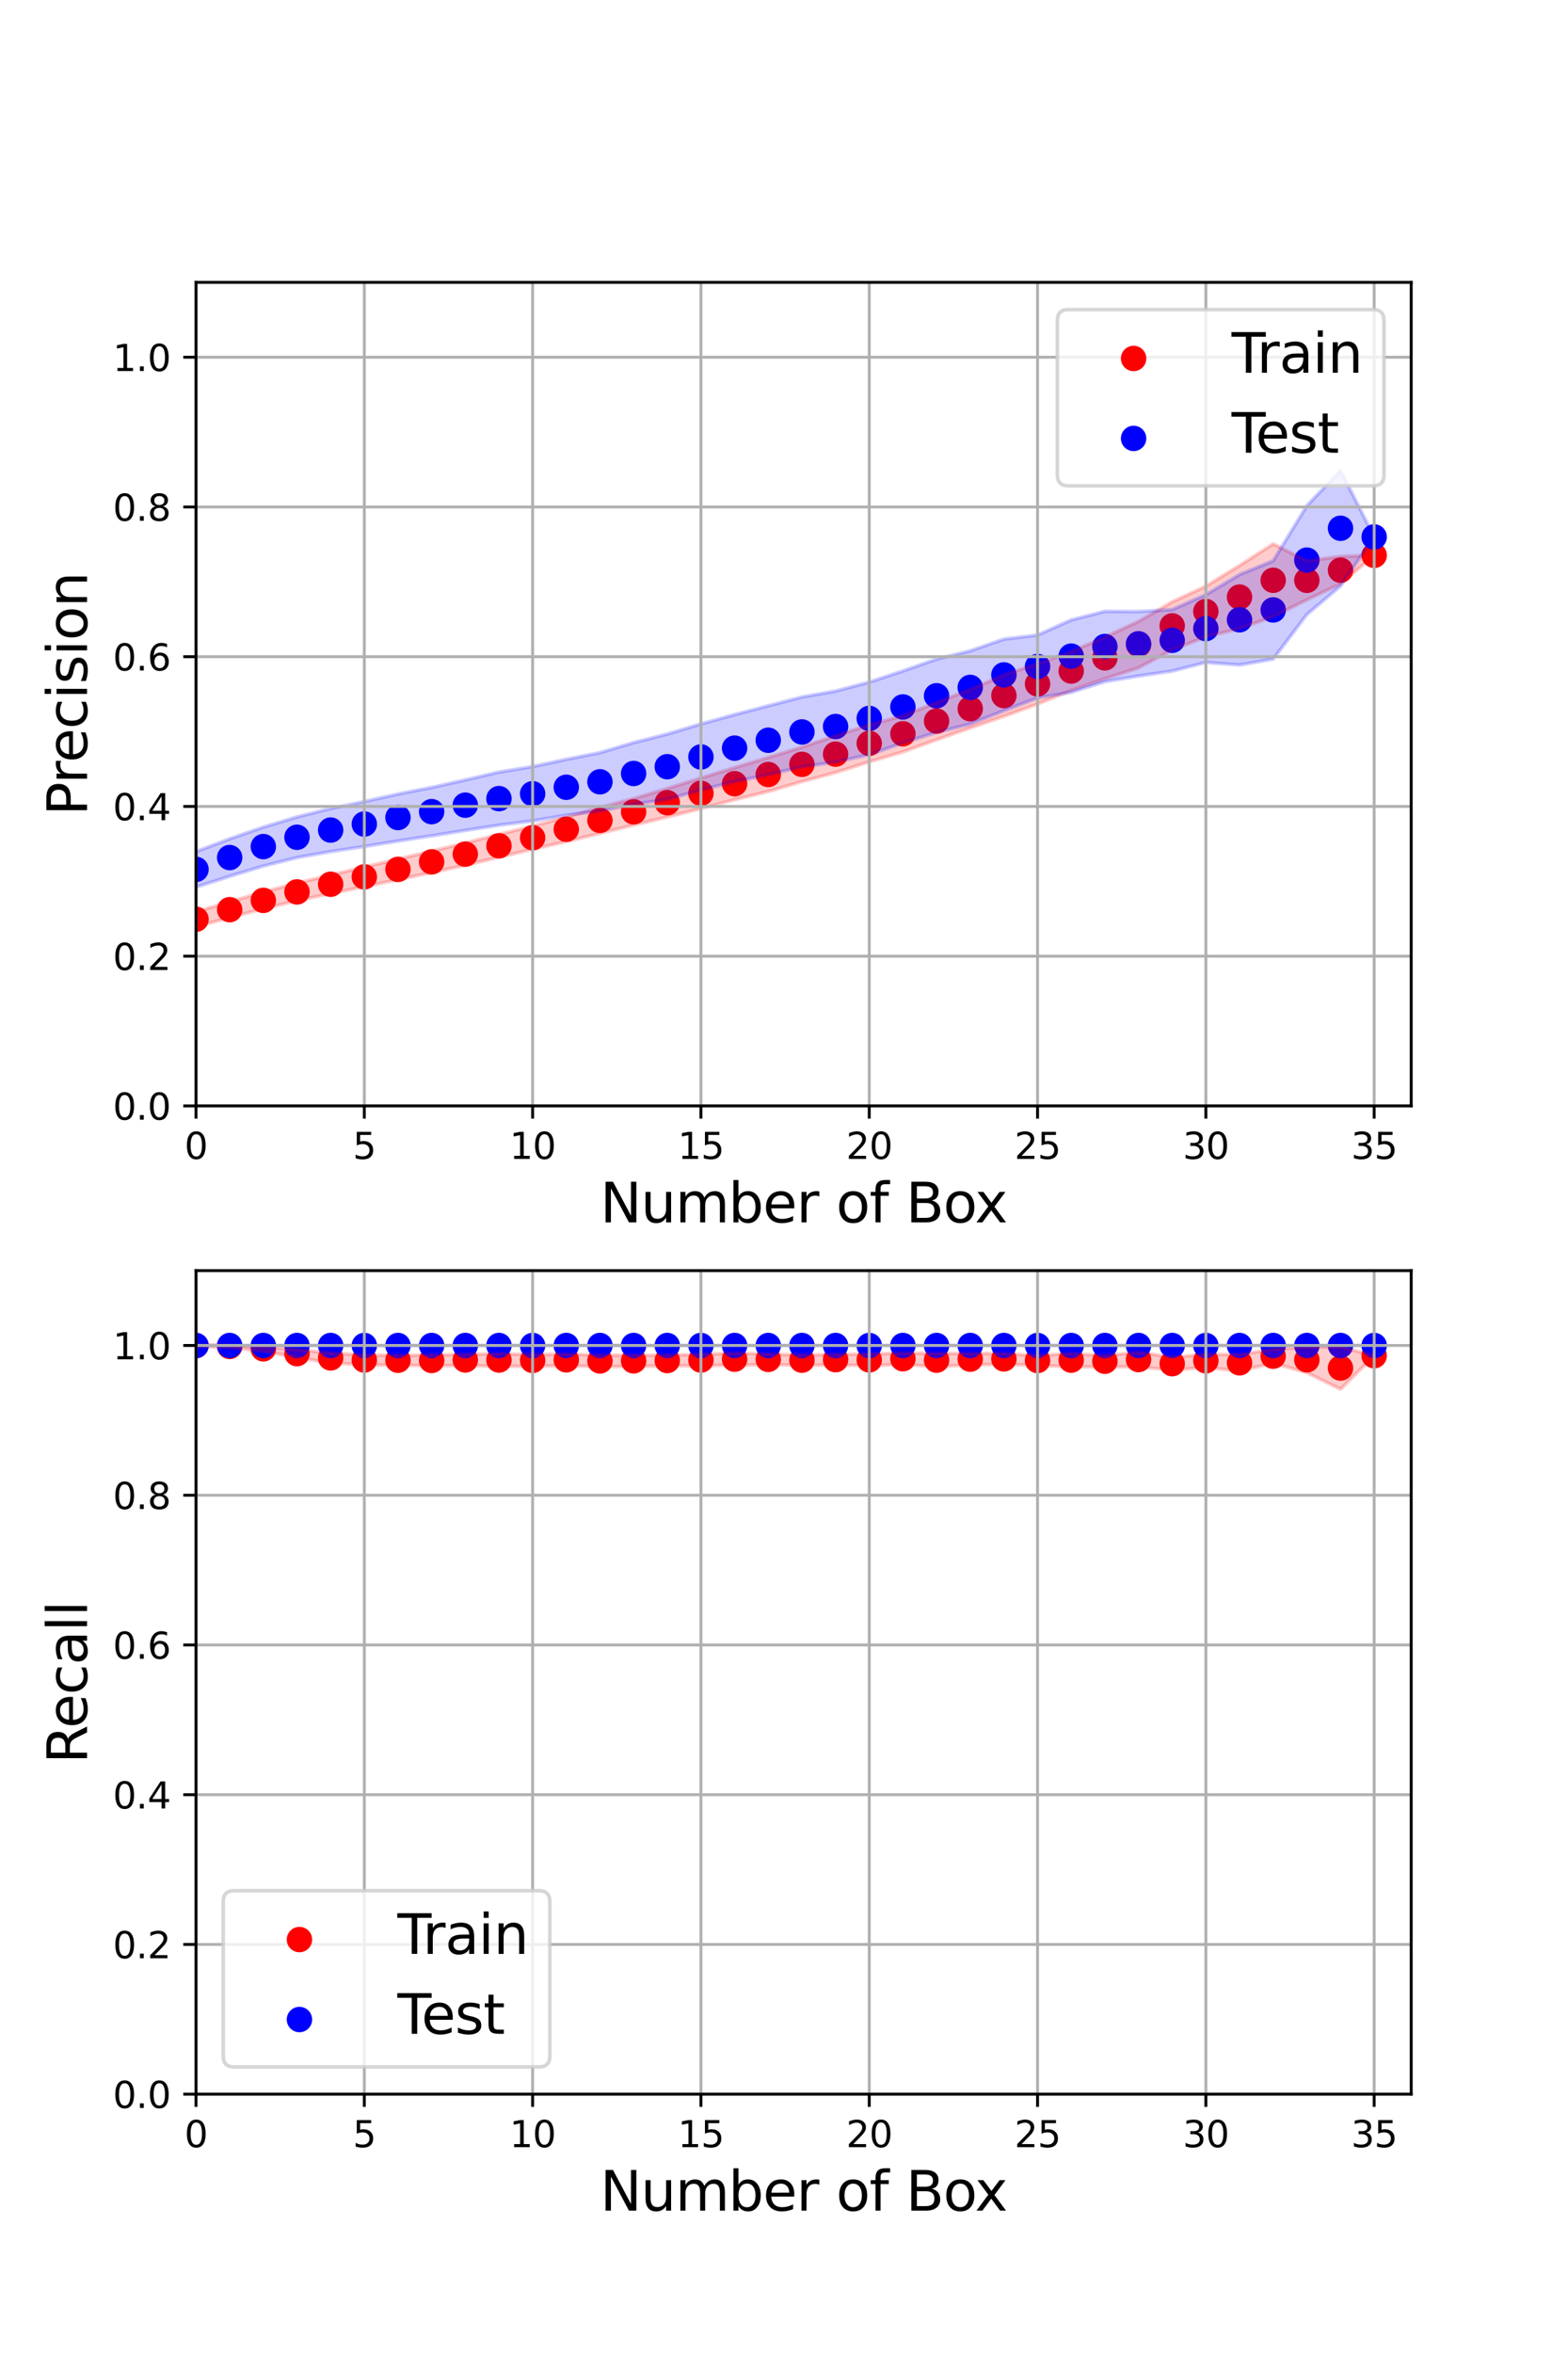 <?xml version="1.0" encoding="utf-8" standalone="no"?>
<!DOCTYPE svg PUBLIC "-//W3C//DTD SVG 1.1//EN"
  "http://www.w3.org/Graphics/SVG/1.1/DTD/svg11.dtd">
<svg xmlns:xlink="http://www.w3.org/1999/xlink" width="432pt" height="648pt" viewBox="0 0 432 648" xmlns="http://www.w3.org/2000/svg" version="1.1">
 <defs>
  <style type="text/css">*{stroke-linejoin: round; stroke-linecap: butt}</style>
 </defs>
 <g id="figure_1">
  <g id="patch_1">
   <path d="M 0 648 
L 432 648 
L 432 0 
L 0 0 
z
" style="fill: #ffffff"/>
  </g>
  <g id="axes_1">
   <g id="patch_2">
    <path d="M 54 304.56 
L 388.8 304.56 
L 388.8 77.76 
L 54 77.76 
z
" style="fill: #ffffff"/>
   </g>
   <g id="PathCollection_1">
    <defs>
     <path id="mf4a6b4e23d" d="M 0 3 
C 0.796 3 1.559 2.684 2.121 2.121 
C 2.684 1.559 3 0.796 3 0 
C 3 -0.796 2.684 -1.559 2.121 -2.121 
C 1.559 -2.684 0.796 -3 0 -3 
C -0.796 -3 -1.559 -2.684 -2.121 -2.121 
C -2.684 -1.559 -3 -0.796 -3 0 
C -3 0.796 -2.684 1.559 -2.121 2.121 
C -1.559 2.684 -0.796 3 0 3 
z
" style="stroke: #ff0000"/>
    </defs>
    <g clip-path="url(#pb83c126cbe)">
     <use xlink:href="#mf4a6b4e23d" x="54" y="253.159" style="fill: #ff0000; stroke: #ff0000"/>
     <use xlink:href="#mf4a6b4e23d" x="63.274" y="250.519" style="fill: #ff0000; stroke: #ff0000"/>
     <use xlink:href="#mf4a6b4e23d" x="72.548" y="247.957" style="fill: #ff0000; stroke: #ff0000"/>
     <use xlink:href="#mf4a6b4e23d" x="81.823" y="245.624" style="fill: #ff0000; stroke: #ff0000"/>
     <use xlink:href="#mf4a6b4e23d" x="91.097" y="243.52" style="fill: #ff0000; stroke: #ff0000"/>
     <use xlink:href="#mf4a6b4e23d" x="100.371" y="241.476" style="fill: #ff0000; stroke: #ff0000"/>
     <use xlink:href="#mf4a6b4e23d" x="109.645" y="239.423" style="fill: #ff0000; stroke: #ff0000"/>
     <use xlink:href="#mf4a6b4e23d" x="118.92" y="237.349" style="fill: #ff0000; stroke: #ff0000"/>
     <use xlink:href="#mf4a6b4e23d" x="128.194" y="235.222" style="fill: #ff0000; stroke: #ff0000"/>
     <use xlink:href="#mf4a6b4e23d" x="137.468" y="232.927" style="fill: #ff0000; stroke: #ff0000"/>
     <use xlink:href="#mf4a6b4e23d" x="146.742" y="230.7" style="fill: #ff0000; stroke: #ff0000"/>
     <use xlink:href="#mf4a6b4e23d" x="156.017" y="228.374" style="fill: #ff0000; stroke: #ff0000"/>
     <use xlink:href="#mf4a6b4e23d" x="165.291" y="225.932" style="fill: #ff0000; stroke: #ff0000"/>
     <use xlink:href="#mf4a6b4e23d" x="174.565" y="223.576" style="fill: #ff0000; stroke: #ff0000"/>
     <use xlink:href="#mf4a6b4e23d" x="183.839" y="221.063" style="fill: #ff0000; stroke: #ff0000"/>
     <use xlink:href="#mf4a6b4e23d" x="193.114" y="218.474" style="fill: #ff0000; stroke: #ff0000"/>
     <use xlink:href="#mf4a6b4e23d" x="202.388" y="215.824" style="fill: #ff0000; stroke: #ff0000"/>
     <use xlink:href="#mf4a6b4e23d" x="211.662" y="213.29" style="fill: #ff0000; stroke: #ff0000"/>
     <use xlink:href="#mf4a6b4e23d" x="220.936" y="210.502" style="fill: #ff0000; stroke: #ff0000"/>
     <use xlink:href="#mf4a6b4e23d" x="230.211" y="207.688" style="fill: #ff0000; stroke: #ff0000"/>
     <use xlink:href="#mf4a6b4e23d" x="239.485" y="204.71" style="fill: #ff0000; stroke: #ff0000"/>
     <use xlink:href="#mf4a6b4e23d" x="248.759" y="202.079" style="fill: #ff0000; stroke: #ff0000"/>
     <use xlink:href="#mf4a6b4e23d" x="258.033" y="198.584" style="fill: #ff0000; stroke: #ff0000"/>
     <use xlink:href="#mf4a6b4e23d" x="267.307" y="195.175" style="fill: #ff0000; stroke: #ff0000"/>
     <use xlink:href="#mf4a6b4e23d" x="276.582" y="191.559" style="fill: #ff0000; stroke: #ff0000"/>
     <use xlink:href="#mf4a6b4e23d" x="285.856" y="188.333" style="fill: #ff0000; stroke: #ff0000"/>
     <use xlink:href="#mf4a6b4e23d" x="295.13" y="184.795" style="fill: #ff0000; stroke: #ff0000"/>
     <use xlink:href="#mf4a6b4e23d" x="304.404" y="181.184" style="fill: #ff0000; stroke: #ff0000"/>
     <use xlink:href="#mf4a6b4e23d" x="313.679" y="177.521" style="fill: #ff0000; stroke: #ff0000"/>
     <use xlink:href="#mf4a6b4e23d" x="322.953" y="172.361" style="fill: #ff0000; stroke: #ff0000"/>
     <use xlink:href="#mf4a6b4e23d" x="332.227" y="168.41" style="fill: #ff0000; stroke: #ff0000"/>
     <use xlink:href="#mf4a6b4e23d" x="341.501" y="164.427" style="fill: #ff0000; stroke: #ff0000"/>
     <use xlink:href="#mf4a6b4e23d" x="350.776" y="159.811" style="fill: #ff0000; stroke: #ff0000"/>
     <use xlink:href="#mf4a6b4e23d" x="360.05" y="159.818" style="fill: #ff0000; stroke: #ff0000"/>
     <use xlink:href="#mf4a6b4e23d" x="369.324" y="157.022" style="fill: #ff0000; stroke: #ff0000"/>
     <use xlink:href="#mf4a6b4e23d" x="378.598" y="152.94" style="fill: #ff0000; stroke: #ff0000"/>
    </g>
   </g>
   <g id="PathCollection_2">
    <defs>
     <path id="mf2580f5f54" d="M 0 3 
C 0.796 3 1.559 2.684 2.121 2.121 
C 2.684 1.559 3 0.796 3 0 
C 3 -0.796 2.684 -1.559 2.121 -2.121 
C 1.559 -2.684 0.796 -3 0 -3 
C -0.796 -3 -1.559 -2.684 -2.121 -2.121 
C -2.684 -1.559 -3 -0.796 -3 0 
C -3 0.796 -2.684 1.559 -2.121 2.121 
C -1.559 2.684 -0.796 3 0 3 
z
" style="stroke: #0000ff"/>
    </defs>
    <g clip-path="url(#pb83c126cbe)">
     <use xlink:href="#mf2580f5f54" x="54" y="239.42" style="fill: #0000ff; stroke: #0000ff"/>
     <use xlink:href="#mf2580f5f54" x="63.274" y="236.167" style="fill: #0000ff; stroke: #0000ff"/>
     <use xlink:href="#mf2580f5f54" x="72.548" y="233.15" style="fill: #0000ff; stroke: #0000ff"/>
     <use xlink:href="#mf2580f5f54" x="81.823" y="230.579" style="fill: #0000ff; stroke: #0000ff"/>
     <use xlink:href="#mf2580f5f54" x="91.097" y="228.594" style="fill: #0000ff; stroke: #0000ff"/>
     <use xlink:href="#mf2580f5f54" x="100.371" y="226.93" style="fill: #0000ff; stroke: #0000ff"/>
     <use xlink:href="#mf2580f5f54" x="109.645" y="225.141" style="fill: #0000ff; stroke: #0000ff"/>
     <use xlink:href="#mf2580f5f54" x="118.92" y="223.523" style="fill: #0000ff; stroke: #0000ff"/>
     <use xlink:href="#mf2580f5f54" x="128.194" y="221.739" style="fill: #0000ff; stroke: #0000ff"/>
     <use xlink:href="#mf2580f5f54" x="137.468" y="219.936" style="fill: #0000ff; stroke: #0000ff"/>
     <use xlink:href="#mf2580f5f54" x="146.742" y="218.595" style="fill: #0000ff; stroke: #0000ff"/>
     <use xlink:href="#mf2580f5f54" x="156.017" y="216.808" style="fill: #0000ff; stroke: #0000ff"/>
     <use xlink:href="#mf2580f5f54" x="165.291" y="215.305" style="fill: #0000ff; stroke: #0000ff"/>
     <use xlink:href="#mf2580f5f54" x="174.565" y="213.013" style="fill: #0000ff; stroke: #0000ff"/>
     <use xlink:href="#mf2580f5f54" x="183.839" y="211.151" style="fill: #0000ff; stroke: #0000ff"/>
     <use xlink:href="#mf2580f5f54" x="193.114" y="208.459" style="fill: #0000ff; stroke: #0000ff"/>
     <use xlink:href="#mf2580f5f54" x="202.388" y="206.033" style="fill: #0000ff; stroke: #0000ff"/>
     <use xlink:href="#mf2580f5f54" x="211.662" y="203.859" style="fill: #0000ff; stroke: #0000ff"/>
     <use xlink:href="#mf2580f5f54" x="220.936" y="201.573" style="fill: #0000ff; stroke: #0000ff"/>
     <use xlink:href="#mf2580f5f54" x="230.211" y="200.08" style="fill: #0000ff; stroke: #0000ff"/>
     <use xlink:href="#mf2580f5f54" x="239.485" y="197.848" style="fill: #0000ff; stroke: #0000ff"/>
     <use xlink:href="#mf2580f5f54" x="248.759" y="194.683" style="fill: #0000ff; stroke: #0000ff"/>
     <use xlink:href="#mf2580f5f54" x="258.033" y="191.609" style="fill: #0000ff; stroke: #0000ff"/>
     <use xlink:href="#mf2580f5f54" x="267.307" y="189.311" style="fill: #0000ff; stroke: #0000ff"/>
     <use xlink:href="#mf2580f5f54" x="276.582" y="185.866" style="fill: #0000ff; stroke: #0000ff"/>
     <use xlink:href="#mf2580f5f54" x="285.856" y="183.554" style="fill: #0000ff; stroke: #0000ff"/>
     <use xlink:href="#mf2580f5f54" x="295.13" y="180.692" style="fill: #0000ff; stroke: #0000ff"/>
     <use xlink:href="#mf2580f5f54" x="304.404" y="178.04" style="fill: #0000ff; stroke: #0000ff"/>
     <use xlink:href="#mf2580f5f54" x="313.679" y="177.291" style="fill: #0000ff; stroke: #0000ff"/>
     <use xlink:href="#mf2580f5f54" x="322.953" y="176.337" style="fill: #0000ff; stroke: #0000ff"/>
     <use xlink:href="#mf2580f5f54" x="332.227" y="173.106" style="fill: #0000ff; stroke: #0000ff"/>
     <use xlink:href="#mf2580f5f54" x="341.501" y="170.681" style="fill: #0000ff; stroke: #0000ff"/>
     <use xlink:href="#mf2580f5f54" x="350.776" y="167.974" style="fill: #0000ff; stroke: #0000ff"/>
     <use xlink:href="#mf2580f5f54" x="360.05" y="154.257" style="fill: #0000ff; stroke: #0000ff"/>
     <use xlink:href="#mf2580f5f54" x="369.324" y="145.484" style="fill: #0000ff; stroke: #0000ff"/>
     <use xlink:href="#mf2580f5f54" x="378.598" y="147.862" style="fill: #0000ff; stroke: #0000ff"/>
    </g>
   </g>
   <g id="PolyCollection_1">
    <defs>
     <path id="m21f81efd8a" d="M 54 -396.896 
L 54 -392.787 
L 63.274 -395.327 
L 72.548 -397.733 
L 81.823 -399.967 
L 91.097 -401.923 
L 100.371 -403.816 
L 109.645 -405.746 
L 118.92 -407.705 
L 128.194 -409.707 
L 137.468 -411.913 
L 146.742 -414.119 
L 156.017 -416.242 
L 165.291 -418.495 
L 174.565 -420.793 
L 183.839 -423.02 
L 193.114 -425.318 
L 202.388 -427.769 
L 211.662 -430.029 
L 220.936 -432.755 
L 230.211 -435.241 
L 239.485 -438.202 
L 248.759 -440.93 
L 258.033 -444.287 
L 267.307 -447.537 
L 276.582 -450.738 
L 285.856 -454.126 
L 295.13 -457.865 
L 304.404 -461.073 
L 313.679 -464.097 
L 322.953 -469.028 
L 332.227 -472.616 
L 341.501 -474.895 
L 350.776 -478.171 
L 360.05 -482.821 
L 369.324 -487.207 
L 378.598 -495.06 
L 378.598 -495.06 
L 378.598 -495.06 
L 369.324 -494.749 
L 360.05 -493.543 
L 350.776 -498.206 
L 341.501 -492.251 
L 332.227 -486.564 
L 322.953 -482.25 
L 313.679 -476.86 
L 304.404 -472.558 
L 295.13 -468.544 
L 285.856 -465.209 
L 276.582 -462.144 
L 267.307 -458.113 
L 258.033 -454.544 
L 248.759 -450.913 
L 239.485 -448.377 
L 230.211 -445.382 
L 220.936 -442.241 
L 211.662 -439.391 
L 202.388 -436.583 
L 193.114 -433.733 
L 183.839 -430.855 
L 174.565 -428.056 
L 165.291 -425.641 
L 156.017 -423.01 
L 146.742 -420.482 
L 137.468 -418.233 
L 128.194 -415.849 
L 118.92 -413.597 
L 109.645 -411.408 
L 100.371 -409.232 
L 91.097 -407.038 
L 81.823 -404.785 
L 72.548 -402.353 
L 63.274 -399.636 
L 54 -396.896 
z
" style="stroke: #ff0000; stroke-opacity: 0.2"/>
    </defs>
    <g clip-path="url(#pb83c126cbe)">
     <use xlink:href="#m21f81efd8a" x="0" y="648" style="fill: #ff0000; fill-opacity: 0.2; stroke: #ff0000; stroke-opacity: 0.2"/>
    </g>
   </g>
   <g id="PolyCollection_2">
    <defs>
     <path id="m4ecec51246" d="M 54 -413.473 
L 54 -403.687 
L 63.274 -406.681 
L 72.548 -409.497 
L 81.823 -411.824 
L 91.097 -413.473 
L 100.371 -414.883 
L 109.645 -416.393 
L 118.92 -417.814 
L 128.194 -419.313 
L 137.468 -420.755 
L 146.742 -421.928 
L 156.017 -423.503 
L 165.291 -424.668 
L 174.565 -426.491 
L 183.839 -427.854 
L 193.114 -430.451 
L 202.388 -432.737 
L 211.662 -434.659 
L 220.936 -436.81 
L 230.211 -438.153 
L 239.485 -440.155 
L 248.759 -443.416 
L 258.033 -446.3 
L 267.307 -448.614 
L 276.582 -452.283 
L 285.856 -455.795 
L 295.13 -457.351 
L 304.404 -460.284 
L 313.679 -461.84 
L 322.953 -463.195 
L 332.227 -465.568 
L 341.501 -464.873 
L 350.776 -466.489 
L 360.05 -478.76 
L 369.324 -486.609 
L 378.598 -500.138 
L 378.598 -500.138 
L 378.598 -500.138 
L 369.324 -518.423 
L 360.05 -508.727 
L 350.776 -493.563 
L 341.501 -489.766 
L 332.227 -484.219 
L 322.953 -480.131 
L 313.679 -479.578 
L 304.404 -479.637 
L 295.13 -477.266 
L 285.856 -473.097 
L 276.582 -471.984 
L 267.307 -468.763 
L 258.033 -466.482 
L 248.759 -463.218 
L 239.485 -460.149 
L 230.211 -457.687 
L 220.936 -456.044 
L 211.662 -453.622 
L 202.388 -451.197 
L 193.114 -448.631 
L 183.839 -445.844 
L 174.565 -443.483 
L 165.291 -440.722 
L 156.017 -438.881 
L 146.742 -436.881 
L 137.468 -435.373 
L 128.194 -433.209 
L 118.92 -431.14 
L 109.645 -429.325 
L 100.371 -427.258 
L 91.097 -425.338 
L 81.823 -423.018 
L 72.548 -420.202 
L 63.274 -416.986 
L 54 -413.473 
z
" style="stroke: #0000ff; stroke-opacity: 0.2"/>
    </defs>
    <g clip-path="url(#pb83c126cbe)">
     <use xlink:href="#m4ecec51246" x="0" y="648" style="fill: #0000ff; fill-opacity: 0.2; stroke: #0000ff; stroke-opacity: 0.2"/>
    </g>
   </g>
   <g id="matplotlib.axis_1">
    <g id="xtick_1">
     <g id="line2d_1">
      <path d="M 54 304.56 
L 54 77.76 
" clip-path="url(#pb83c126cbe)" style="fill: none; stroke: #b0b0b0; stroke-width: 0.8; stroke-linecap: square"/>
     </g>
     <g id="line2d_2">
      <defs>
       <path id="m8a97cb7ad2" d="M 0 0 
L 0 3.5 
" style="stroke: #000000; stroke-width: 0.8"/>
      </defs>
      <g>
       <use xlink:href="#m8a97cb7ad2" x="54" y="304.56" style="stroke: #000000; stroke-width: 0.8"/>
      </g>
     </g>
     <g id="text_1">
      <!-- 0 -->
      <g transform="translate(50.819 319.158) scale(0.1 -0.1)">
       <defs>
        <path id="DejaVuSans-30" d="M 2034 4250 
Q 1547 4250 1301 3770 
Q 1056 3291 1056 2328 
Q 1056 1369 1301 889 
Q 1547 409 2034 409 
Q 2525 409 2770 889 
Q 3016 1369 3016 2328 
Q 3016 3291 2770 3770 
Q 2525 4250 2034 4250 
z
M 2034 4750 
Q 2819 4750 3233 4129 
Q 3647 3509 3647 2328 
Q 3647 1150 3233 529 
Q 2819 -91 2034 -91 
Q 1250 -91 836 529 
Q 422 1150 422 2328 
Q 422 3509 836 4129 
Q 1250 4750 2034 4750 
z
" transform="scale(0.016)"/>
       </defs>
       <use xlink:href="#DejaVuSans-30"/>
      </g>
     </g>
    </g>
    <g id="xtick_2">
     <g id="line2d_3">
      <path d="M 100.371 304.56 
L 100.371 77.76 
" clip-path="url(#pb83c126cbe)" style="fill: none; stroke: #b0b0b0; stroke-width: 0.8; stroke-linecap: square"/>
     </g>
     <g id="line2d_4">
      <g>
       <use xlink:href="#m8a97cb7ad2" x="100.371" y="304.56" style="stroke: #000000; stroke-width: 0.8"/>
      </g>
     </g>
     <g id="text_2">
      <!-- 5 -->
      <g transform="translate(97.19 319.158) scale(0.1 -0.1)">
       <defs>
        <path id="DejaVuSans-35" d="M 691 4666 
L 3169 4666 
L 3169 4134 
L 1269 4134 
L 1269 2991 
Q 1406 3038 1543 3061 
Q 1681 3084 1819 3084 
Q 2600 3084 3056 2656 
Q 3513 2228 3513 1497 
Q 3513 744 3044 326 
Q 2575 -91 1722 -91 
Q 1428 -91 1123 -41 
Q 819 9 494 109 
L 494 744 
Q 775 591 1075 516 
Q 1375 441 1709 441 
Q 2250 441 2565 725 
Q 2881 1009 2881 1497 
Q 2881 1984 2565 2268 
Q 2250 2553 1709 2553 
Q 1456 2553 1204 2497 
Q 953 2441 691 2322 
L 691 4666 
z
" transform="scale(0.016)"/>
       </defs>
       <use xlink:href="#DejaVuSans-35"/>
      </g>
     </g>
    </g>
    <g id="xtick_3">
     <g id="line2d_5">
      <path d="M 146.742 304.56 
L 146.742 77.76 
" clip-path="url(#pb83c126cbe)" style="fill: none; stroke: #b0b0b0; stroke-width: 0.8; stroke-linecap: square"/>
     </g>
     <g id="line2d_6">
      <g>
       <use xlink:href="#m8a97cb7ad2" x="146.742" y="304.56" style="stroke: #000000; stroke-width: 0.8"/>
      </g>
     </g>
     <g id="text_3">
      <!-- 10 -->
      <g transform="translate(140.38 319.158) scale(0.1 -0.1)">
       <defs>
        <path id="DejaVuSans-31" d="M 794 531 
L 1825 531 
L 1825 4091 
L 703 3866 
L 703 4441 
L 1819 4666 
L 2450 4666 
L 2450 531 
L 3481 531 
L 3481 0 
L 794 0 
L 794 531 
z
" transform="scale(0.016)"/>
       </defs>
       <use xlink:href="#DejaVuSans-31"/>
       <use xlink:href="#DejaVuSans-30" x="63.623"/>
      </g>
     </g>
    </g>
    <g id="xtick_4">
     <g id="line2d_7">
      <path d="M 193.114 304.56 
L 193.114 77.76 
" clip-path="url(#pb83c126cbe)" style="fill: none; stroke: #b0b0b0; stroke-width: 0.8; stroke-linecap: square"/>
     </g>
     <g id="line2d_8">
      <g>
       <use xlink:href="#m8a97cb7ad2" x="193.114" y="304.56" style="stroke: #000000; stroke-width: 0.8"/>
      </g>
     </g>
     <g id="text_4">
      <!-- 15 -->
      <g transform="translate(186.751 319.158) scale(0.1 -0.1)">
       <use xlink:href="#DejaVuSans-31"/>
       <use xlink:href="#DejaVuSans-35" x="63.623"/>
      </g>
     </g>
    </g>
    <g id="xtick_5">
     <g id="line2d_9">
      <path d="M 239.485 304.56 
L 239.485 77.76 
" clip-path="url(#pb83c126cbe)" style="fill: none; stroke: #b0b0b0; stroke-width: 0.8; stroke-linecap: square"/>
     </g>
     <g id="line2d_10">
      <g>
       <use xlink:href="#m8a97cb7ad2" x="239.485" y="304.56" style="stroke: #000000; stroke-width: 0.8"/>
      </g>
     </g>
     <g id="text_5">
      <!-- 20 -->
      <g transform="translate(233.122 319.158) scale(0.1 -0.1)">
       <defs>
        <path id="DejaVuSans-32" d="M 1228 531 
L 3431 531 
L 3431 0 
L 469 0 
L 469 531 
Q 828 903 1448 1529 
Q 2069 2156 2228 2338 
Q 2531 2678 2651 2914 
Q 2772 3150 2772 3378 
Q 2772 3750 2511 3984 
Q 2250 4219 1831 4219 
Q 1534 4219 1204 4116 
Q 875 4013 500 3803 
L 500 4441 
Q 881 4594 1212 4672 
Q 1544 4750 1819 4750 
Q 2544 4750 2975 4387 
Q 3406 4025 3406 3419 
Q 3406 3131 3298 2873 
Q 3191 2616 2906 2266 
Q 2828 2175 2409 1742 
Q 1991 1309 1228 531 
z
" transform="scale(0.016)"/>
       </defs>
       <use xlink:href="#DejaVuSans-32"/>
       <use xlink:href="#DejaVuSans-30" x="63.623"/>
      </g>
     </g>
    </g>
    <g id="xtick_6">
     <g id="line2d_11">
      <path d="M 285.856 304.56 
L 285.856 77.76 
" clip-path="url(#pb83c126cbe)" style="fill: none; stroke: #b0b0b0; stroke-width: 0.8; stroke-linecap: square"/>
     </g>
     <g id="line2d_12">
      <g>
       <use xlink:href="#m8a97cb7ad2" x="285.856" y="304.56" style="stroke: #000000; stroke-width: 0.8"/>
      </g>
     </g>
     <g id="text_6">
      <!-- 25 -->
      <g transform="translate(279.493 319.158) scale(0.1 -0.1)">
       <use xlink:href="#DejaVuSans-32"/>
       <use xlink:href="#DejaVuSans-35" x="63.623"/>
      </g>
     </g>
    </g>
    <g id="xtick_7">
     <g id="line2d_13">
      <path d="M 332.227 304.56 
L 332.227 77.76 
" clip-path="url(#pb83c126cbe)" style="fill: none; stroke: #b0b0b0; stroke-width: 0.8; stroke-linecap: square"/>
     </g>
     <g id="line2d_14">
      <g>
       <use xlink:href="#m8a97cb7ad2" x="332.227" y="304.56" style="stroke: #000000; stroke-width: 0.8"/>
      </g>
     </g>
     <g id="text_7">
      <!-- 30 -->
      <g transform="translate(325.865 319.158) scale(0.1 -0.1)">
       <defs>
        <path id="DejaVuSans-33" d="M 2597 2516 
Q 3050 2419 3304 2112 
Q 3559 1806 3559 1356 
Q 3559 666 3084 287 
Q 2609 -91 1734 -91 
Q 1441 -91 1130 -33 
Q 819 25 488 141 
L 488 750 
Q 750 597 1062 519 
Q 1375 441 1716 441 
Q 2309 441 2620 675 
Q 2931 909 2931 1356 
Q 2931 1769 2642 2001 
Q 2353 2234 1838 2234 
L 1294 2234 
L 1294 2753 
L 1863 2753 
Q 2328 2753 2575 2939 
Q 2822 3125 2822 3475 
Q 2822 3834 2567 4026 
Q 2313 4219 1838 4219 
Q 1578 4219 1281 4162 
Q 984 4106 628 3988 
L 628 4550 
Q 988 4650 1302 4700 
Q 1616 4750 1894 4750 
Q 2613 4750 3031 4423 
Q 3450 4097 3450 3541 
Q 3450 3153 3228 2886 
Q 3006 2619 2597 2516 
z
" transform="scale(0.016)"/>
       </defs>
       <use xlink:href="#DejaVuSans-33"/>
       <use xlink:href="#DejaVuSans-30" x="63.623"/>
      </g>
     </g>
    </g>
    <g id="xtick_8">
     <g id="line2d_15">
      <path d="M 378.598 304.56 
L 378.598 77.76 
" clip-path="url(#pb83c126cbe)" style="fill: none; stroke: #b0b0b0; stroke-width: 0.8; stroke-linecap: square"/>
     </g>
     <g id="line2d_16">
      <g>
       <use xlink:href="#m8a97cb7ad2" x="378.598" y="304.56" style="stroke: #000000; stroke-width: 0.8"/>
      </g>
     </g>
     <g id="text_8">
      <!-- 35 -->
      <g transform="translate(372.236 319.158) scale(0.1 -0.1)">
       <use xlink:href="#DejaVuSans-33"/>
       <use xlink:href="#DejaVuSans-35" x="63.623"/>
      </g>
     </g>
    </g>
    <g id="text_9">
     <!-- Number of Box -->
     <g transform="translate(165.335 336.636) scale(0.15 -0.15)">
      <defs>
       <path id="DejaVuSans-4e" d="M 628 4666 
L 1478 4666 
L 3547 763 
L 3547 4666 
L 4159 4666 
L 4159 0 
L 3309 0 
L 1241 3903 
L 1241 0 
L 628 0 
L 628 4666 
z
" transform="scale(0.016)"/>
       <path id="DejaVuSans-75" d="M 544 1381 
L 544 3500 
L 1119 3500 
L 1119 1403 
Q 1119 906 1312 657 
Q 1506 409 1894 409 
Q 2359 409 2629 706 
Q 2900 1003 2900 1516 
L 2900 3500 
L 3475 3500 
L 3475 0 
L 2900 0 
L 2900 538 
Q 2691 219 2414 64 
Q 2138 -91 1772 -91 
Q 1169 -91 856 284 
Q 544 659 544 1381 
z
M 1991 3584 
L 1991 3584 
z
" transform="scale(0.016)"/>
       <path id="DejaVuSans-6d" d="M 3328 2828 
Q 3544 3216 3844 3400 
Q 4144 3584 4550 3584 
Q 5097 3584 5394 3201 
Q 5691 2819 5691 2113 
L 5691 0 
L 5113 0 
L 5113 2094 
Q 5113 2597 4934 2840 
Q 4756 3084 4391 3084 
Q 3944 3084 3684 2787 
Q 3425 2491 3425 1978 
L 3425 0 
L 2847 0 
L 2847 2094 
Q 2847 2600 2669 2842 
Q 2491 3084 2119 3084 
Q 1678 3084 1418 2786 
Q 1159 2488 1159 1978 
L 1159 0 
L 581 0 
L 581 3500 
L 1159 3500 
L 1159 2956 
Q 1356 3278 1631 3431 
Q 1906 3584 2284 3584 
Q 2666 3584 2933 3390 
Q 3200 3197 3328 2828 
z
" transform="scale(0.016)"/>
       <path id="DejaVuSans-62" d="M 3116 1747 
Q 3116 2381 2855 2742 
Q 2594 3103 2138 3103 
Q 1681 3103 1420 2742 
Q 1159 2381 1159 1747 
Q 1159 1113 1420 752 
Q 1681 391 2138 391 
Q 2594 391 2855 752 
Q 3116 1113 3116 1747 
z
M 1159 2969 
Q 1341 3281 1617 3432 
Q 1894 3584 2278 3584 
Q 2916 3584 3314 3078 
Q 3713 2572 3713 1747 
Q 3713 922 3314 415 
Q 2916 -91 2278 -91 
Q 1894 -91 1617 61 
Q 1341 213 1159 525 
L 1159 0 
L 581 0 
L 581 4863 
L 1159 4863 
L 1159 2969 
z
" transform="scale(0.016)"/>
       <path id="DejaVuSans-65" d="M 3597 1894 
L 3597 1613 
L 953 1613 
Q 991 1019 1311 708 
Q 1631 397 2203 397 
Q 2534 397 2845 478 
Q 3156 559 3463 722 
L 3463 178 
Q 3153 47 2828 -22 
Q 2503 -91 2169 -91 
Q 1331 -91 842 396 
Q 353 884 353 1716 
Q 353 2575 817 3079 
Q 1281 3584 2069 3584 
Q 2775 3584 3186 3129 
Q 3597 2675 3597 1894 
z
M 3022 2063 
Q 3016 2534 2758 2815 
Q 2500 3097 2075 3097 
Q 1594 3097 1305 2825 
Q 1016 2553 972 2059 
L 3022 2063 
z
" transform="scale(0.016)"/>
       <path id="DejaVuSans-72" d="M 2631 2963 
Q 2534 3019 2420 3045 
Q 2306 3072 2169 3072 
Q 1681 3072 1420 2755 
Q 1159 2438 1159 1844 
L 1159 0 
L 581 0 
L 581 3500 
L 1159 3500 
L 1159 2956 
Q 1341 3275 1631 3429 
Q 1922 3584 2338 3584 
Q 2397 3584 2469 3576 
Q 2541 3569 2628 3553 
L 2631 2963 
z
" transform="scale(0.016)"/>
       <path id="DejaVuSans-20" transform="scale(0.016)"/>
       <path id="DejaVuSans-6f" d="M 1959 3097 
Q 1497 3097 1228 2736 
Q 959 2375 959 1747 
Q 959 1119 1226 758 
Q 1494 397 1959 397 
Q 2419 397 2687 759 
Q 2956 1122 2956 1747 
Q 2956 2369 2687 2733 
Q 2419 3097 1959 3097 
z
M 1959 3584 
Q 2709 3584 3137 3096 
Q 3566 2609 3566 1747 
Q 3566 888 3137 398 
Q 2709 -91 1959 -91 
Q 1206 -91 779 398 
Q 353 888 353 1747 
Q 353 2609 779 3096 
Q 1206 3584 1959 3584 
z
" transform="scale(0.016)"/>
       <path id="DejaVuSans-66" d="M 2375 4863 
L 2375 4384 
L 1825 4384 
Q 1516 4384 1395 4259 
Q 1275 4134 1275 3809 
L 1275 3500 
L 2222 3500 
L 2222 3053 
L 1275 3053 
L 1275 0 
L 697 0 
L 697 3053 
L 147 3053 
L 147 3500 
L 697 3500 
L 697 3744 
Q 697 4328 969 4595 
Q 1241 4863 1831 4863 
L 2375 4863 
z
" transform="scale(0.016)"/>
       <path id="DejaVuSans-42" d="M 1259 2228 
L 1259 519 
L 2272 519 
Q 2781 519 3026 730 
Q 3272 941 3272 1375 
Q 3272 1813 3026 2020 
Q 2781 2228 2272 2228 
L 1259 2228 
z
M 1259 4147 
L 1259 2741 
L 2194 2741 
Q 2656 2741 2882 2914 
Q 3109 3088 3109 3444 
Q 3109 3797 2882 3972 
Q 2656 4147 2194 4147 
L 1259 4147 
z
M 628 4666 
L 2241 4666 
Q 2963 4666 3353 4366 
Q 3744 4066 3744 3513 
Q 3744 3084 3544 2831 
Q 3344 2578 2956 2516 
Q 3422 2416 3680 2098 
Q 3938 1781 3938 1306 
Q 3938 681 3513 340 
Q 3088 0 2303 0 
L 628 0 
L 628 4666 
z
" transform="scale(0.016)"/>
       <path id="DejaVuSans-78" d="M 3513 3500 
L 2247 1797 
L 3578 0 
L 2900 0 
L 1881 1375 
L 863 0 
L 184 0 
L 1544 1831 
L 300 3500 
L 978 3500 
L 1906 2253 
L 2834 3500 
L 3513 3500 
z
" transform="scale(0.016)"/>
      </defs>
      <use xlink:href="#DejaVuSans-4e"/>
      <use xlink:href="#DejaVuSans-75" x="74.805"/>
      <use xlink:href="#DejaVuSans-6d" x="138.184"/>
      <use xlink:href="#DejaVuSans-62" x="235.596"/>
      <use xlink:href="#DejaVuSans-65" x="299.072"/>
      <use xlink:href="#DejaVuSans-72" x="360.596"/>
      <use xlink:href="#DejaVuSans-20" x="401.709"/>
      <use xlink:href="#DejaVuSans-6f" x="433.496"/>
      <use xlink:href="#DejaVuSans-66" x="494.678"/>
      <use xlink:href="#DejaVuSans-20" x="529.883"/>
      <use xlink:href="#DejaVuSans-42" x="561.67"/>
      <use xlink:href="#DejaVuSans-6f" x="630.273"/>
      <use xlink:href="#DejaVuSans-78" x="688.33"/>
     </g>
    </g>
   </g>
   <g id="matplotlib.axis_2">
    <g id="ytick_1">
     <g id="line2d_17">
      <path d="M 54 304.56 
L 388.8 304.56 
" clip-path="url(#pb83c126cbe)" style="fill: none; stroke: #b0b0b0; stroke-width: 0.8; stroke-linecap: square"/>
     </g>
     <g id="line2d_18">
      <defs>
       <path id="mc7ca484157" d="M 0 0 
L -3.5 0 
" style="stroke: #000000; stroke-width: 0.8"/>
      </defs>
      <g>
       <use xlink:href="#mc7ca484157" x="54" y="304.56" style="stroke: #000000; stroke-width: 0.8"/>
      </g>
     </g>
     <g id="text_10">
      <!-- 0.0 -->
      <g transform="translate(31.097 308.359) scale(0.1 -0.1)">
       <defs>
        <path id="DejaVuSans-2e" d="M 684 794 
L 1344 794 
L 1344 0 
L 684 0 
L 684 794 
z
" transform="scale(0.016)"/>
       </defs>
       <use xlink:href="#DejaVuSans-30"/>
       <use xlink:href="#DejaVuSans-2e" x="63.623"/>
       <use xlink:href="#DejaVuSans-30" x="95.41"/>
      </g>
     </g>
    </g>
    <g id="ytick_2">
     <g id="line2d_19">
      <path d="M 54 263.324 
L 388.8 263.324 
" clip-path="url(#pb83c126cbe)" style="fill: none; stroke: #b0b0b0; stroke-width: 0.8; stroke-linecap: square"/>
     </g>
     <g id="line2d_20">
      <g>
       <use xlink:href="#mc7ca484157" x="54" y="263.324" style="stroke: #000000; stroke-width: 0.8"/>
      </g>
     </g>
     <g id="text_11">
      <!-- 0.2 -->
      <g transform="translate(31.097 267.123) scale(0.1 -0.1)">
       <use xlink:href="#DejaVuSans-30"/>
       <use xlink:href="#DejaVuSans-2e" x="63.623"/>
       <use xlink:href="#DejaVuSans-32" x="95.41"/>
      </g>
     </g>
    </g>
    <g id="ytick_3">
     <g id="line2d_21">
      <path d="M 54 222.087 
L 388.8 222.087 
" clip-path="url(#pb83c126cbe)" style="fill: none; stroke: #b0b0b0; stroke-width: 0.8; stroke-linecap: square"/>
     </g>
     <g id="line2d_22">
      <g>
       <use xlink:href="#mc7ca484157" x="54" y="222.087" style="stroke: #000000; stroke-width: 0.8"/>
      </g>
     </g>
     <g id="text_12">
      <!-- 0.4 -->
      <g transform="translate(31.097 225.886) scale(0.1 -0.1)">
       <defs>
        <path id="DejaVuSans-34" d="M 2419 4116 
L 825 1625 
L 2419 1625 
L 2419 4116 
z
M 2253 4666 
L 3047 4666 
L 3047 1625 
L 3713 1625 
L 3713 1100 
L 3047 1100 
L 3047 0 
L 2419 0 
L 2419 1100 
L 313 1100 
L 313 1709 
L 2253 4666 
z
" transform="scale(0.016)"/>
       </defs>
       <use xlink:href="#DejaVuSans-30"/>
       <use xlink:href="#DejaVuSans-2e" x="63.623"/>
       <use xlink:href="#DejaVuSans-34" x="95.41"/>
      </g>
     </g>
    </g>
    <g id="ytick_4">
     <g id="line2d_23">
      <path d="M 54 180.851 
L 388.8 180.851 
" clip-path="url(#pb83c126cbe)" style="fill: none; stroke: #b0b0b0; stroke-width: 0.8; stroke-linecap: square"/>
     </g>
     <g id="line2d_24">
      <g>
       <use xlink:href="#mc7ca484157" x="54" y="180.851" style="stroke: #000000; stroke-width: 0.8"/>
      </g>
     </g>
     <g id="text_13">
      <!-- 0.6 -->
      <g transform="translate(31.097 184.65) scale(0.1 -0.1)">
       <defs>
        <path id="DejaVuSans-36" d="M 2113 2584 
Q 1688 2584 1439 2293 
Q 1191 2003 1191 1497 
Q 1191 994 1439 701 
Q 1688 409 2113 409 
Q 2538 409 2786 701 
Q 3034 994 3034 1497 
Q 3034 2003 2786 2293 
Q 2538 2584 2113 2584 
z
M 3366 4563 
L 3366 3988 
Q 3128 4100 2886 4159 
Q 2644 4219 2406 4219 
Q 1781 4219 1451 3797 
Q 1122 3375 1075 2522 
Q 1259 2794 1537 2939 
Q 1816 3084 2150 3084 
Q 2853 3084 3261 2657 
Q 3669 2231 3669 1497 
Q 3669 778 3244 343 
Q 2819 -91 2113 -91 
Q 1303 -91 875 529 
Q 447 1150 447 2328 
Q 447 3434 972 4092 
Q 1497 4750 2381 4750 
Q 2619 4750 2861 4703 
Q 3103 4656 3366 4563 
z
" transform="scale(0.016)"/>
       </defs>
       <use xlink:href="#DejaVuSans-30"/>
       <use xlink:href="#DejaVuSans-2e" x="63.623"/>
       <use xlink:href="#DejaVuSans-36" x="95.41"/>
      </g>
     </g>
    </g>
    <g id="ytick_5">
     <g id="line2d_25">
      <path d="M 54 139.615 
L 388.8 139.615 
" clip-path="url(#pb83c126cbe)" style="fill: none; stroke: #b0b0b0; stroke-width: 0.8; stroke-linecap: square"/>
     </g>
     <g id="line2d_26">
      <g>
       <use xlink:href="#mc7ca484157" x="54" y="139.615" style="stroke: #000000; stroke-width: 0.8"/>
      </g>
     </g>
     <g id="text_14">
      <!-- 0.8 -->
      <g transform="translate(31.097 143.414) scale(0.1 -0.1)">
       <defs>
        <path id="DejaVuSans-38" d="M 2034 2216 
Q 1584 2216 1326 1975 
Q 1069 1734 1069 1313 
Q 1069 891 1326 650 
Q 1584 409 2034 409 
Q 2484 409 2743 651 
Q 3003 894 3003 1313 
Q 3003 1734 2745 1975 
Q 2488 2216 2034 2216 
z
M 1403 2484 
Q 997 2584 770 2862 
Q 544 3141 544 3541 
Q 544 4100 942 4425 
Q 1341 4750 2034 4750 
Q 2731 4750 3128 4425 
Q 3525 4100 3525 3541 
Q 3525 3141 3298 2862 
Q 3072 2584 2669 2484 
Q 3125 2378 3379 2068 
Q 3634 1759 3634 1313 
Q 3634 634 3220 271 
Q 2806 -91 2034 -91 
Q 1263 -91 848 271 
Q 434 634 434 1313 
Q 434 1759 690 2068 
Q 947 2378 1403 2484 
z
M 1172 3481 
Q 1172 3119 1398 2916 
Q 1625 2713 2034 2713 
Q 2441 2713 2670 2916 
Q 2900 3119 2900 3481 
Q 2900 3844 2670 4047 
Q 2441 4250 2034 4250 
Q 1625 4250 1398 4047 
Q 1172 3844 1172 3481 
z
" transform="scale(0.016)"/>
       </defs>
       <use xlink:href="#DejaVuSans-30"/>
       <use xlink:href="#DejaVuSans-2e" x="63.623"/>
       <use xlink:href="#DejaVuSans-38" x="95.41"/>
      </g>
     </g>
    </g>
    <g id="ytick_6">
     <g id="line2d_27">
      <path d="M 54 98.378 
L 388.8 98.378 
" clip-path="url(#pb83c126cbe)" style="fill: none; stroke: #b0b0b0; stroke-width: 0.8; stroke-linecap: square"/>
     </g>
     <g id="line2d_28">
      <g>
       <use xlink:href="#mc7ca484157" x="54" y="98.378" style="stroke: #000000; stroke-width: 0.8"/>
      </g>
     </g>
     <g id="text_15">
      <!-- 1.0 -->
      <g transform="translate(31.097 102.177) scale(0.1 -0.1)">
       <use xlink:href="#DejaVuSans-31"/>
       <use xlink:href="#DejaVuSans-2e" x="63.623"/>
       <use xlink:href="#DejaVuSans-30" x="95.41"/>
      </g>
     </g>
    </g>
    <g id="text_16">
     <!-- Precision -->
     <g transform="translate(23.977 224.621) rotate(-90) scale(0.15 -0.15)">
      <defs>
       <path id="DejaVuSans-50" d="M 1259 4147 
L 1259 2394 
L 2053 2394 
Q 2494 2394 2734 2622 
Q 2975 2850 2975 3272 
Q 2975 3691 2734 3919 
Q 2494 4147 2053 4147 
L 1259 4147 
z
M 628 4666 
L 2053 4666 
Q 2838 4666 3239 4311 
Q 3641 3956 3641 3272 
Q 3641 2581 3239 2228 
Q 2838 1875 2053 1875 
L 1259 1875 
L 1259 0 
L 628 0 
L 628 4666 
z
" transform="scale(0.016)"/>
       <path id="DejaVuSans-63" d="M 3122 3366 
L 3122 2828 
Q 2878 2963 2633 3030 
Q 2388 3097 2138 3097 
Q 1578 3097 1268 2742 
Q 959 2388 959 1747 
Q 959 1106 1268 751 
Q 1578 397 2138 397 
Q 2388 397 2633 464 
Q 2878 531 3122 666 
L 3122 134 
Q 2881 22 2623 -34 
Q 2366 -91 2075 -91 
Q 1284 -91 818 406 
Q 353 903 353 1747 
Q 353 2603 823 3093 
Q 1294 3584 2113 3584 
Q 2378 3584 2631 3529 
Q 2884 3475 3122 3366 
z
" transform="scale(0.016)"/>
       <path id="DejaVuSans-69" d="M 603 3500 
L 1178 3500 
L 1178 0 
L 603 0 
L 603 3500 
z
M 603 4863 
L 1178 4863 
L 1178 4134 
L 603 4134 
L 603 4863 
z
" transform="scale(0.016)"/>
       <path id="DejaVuSans-73" d="M 2834 3397 
L 2834 2853 
Q 2591 2978 2328 3040 
Q 2066 3103 1784 3103 
Q 1356 3103 1142 2972 
Q 928 2841 928 2578 
Q 928 2378 1081 2264 
Q 1234 2150 1697 2047 
L 1894 2003 
Q 2506 1872 2764 1633 
Q 3022 1394 3022 966 
Q 3022 478 2636 193 
Q 2250 -91 1575 -91 
Q 1294 -91 989 -36 
Q 684 19 347 128 
L 347 722 
Q 666 556 975 473 
Q 1284 391 1588 391 
Q 1994 391 2212 530 
Q 2431 669 2431 922 
Q 2431 1156 2273 1281 
Q 2116 1406 1581 1522 
L 1381 1569 
Q 847 1681 609 1914 
Q 372 2147 372 2553 
Q 372 3047 722 3315 
Q 1072 3584 1716 3584 
Q 2034 3584 2315 3537 
Q 2597 3491 2834 3397 
z
" transform="scale(0.016)"/>
       <path id="DejaVuSans-6e" d="M 3513 2113 
L 3513 0 
L 2938 0 
L 2938 2094 
Q 2938 2591 2744 2837 
Q 2550 3084 2163 3084 
Q 1697 3084 1428 2787 
Q 1159 2491 1159 1978 
L 1159 0 
L 581 0 
L 581 3500 
L 1159 3500 
L 1159 2956 
Q 1366 3272 1645 3428 
Q 1925 3584 2291 3584 
Q 2894 3584 3203 3211 
Q 3513 2838 3513 2113 
z
" transform="scale(0.016)"/>
      </defs>
      <use xlink:href="#DejaVuSans-50"/>
      <use xlink:href="#DejaVuSans-72" x="58.553"/>
      <use xlink:href="#DejaVuSans-65" x="97.416"/>
      <use xlink:href="#DejaVuSans-63" x="158.939"/>
      <use xlink:href="#DejaVuSans-69" x="213.92"/>
      <use xlink:href="#DejaVuSans-73" x="241.703"/>
      <use xlink:href="#DejaVuSans-69" x="293.803"/>
      <use xlink:href="#DejaVuSans-6f" x="321.586"/>
      <use xlink:href="#DejaVuSans-6e" x="382.768"/>
     </g>
    </g>
   </g>
   <g id="patch_3">
    <path d="M 54 304.56 
L 54 77.76 
" style="fill: none; stroke: #000000; stroke-width: 0.8; stroke-linejoin: miter; stroke-linecap: square"/>
   </g>
   <g id="patch_4">
    <path d="M 388.8 304.56 
L 388.8 77.76 
" style="fill: none; stroke: #000000; stroke-width: 0.8; stroke-linejoin: miter; stroke-linecap: square"/>
   </g>
   <g id="patch_5">
    <path d="M 54 304.56 
L 388.8 304.56 
" style="fill: none; stroke: #000000; stroke-width: 0.8; stroke-linejoin: miter; stroke-linecap: square"/>
   </g>
   <g id="patch_6">
    <path d="M 54 77.76 
L 388.8 77.76 
" style="fill: none; stroke: #000000; stroke-width: 0.8; stroke-linejoin: miter; stroke-linecap: square"/>
   </g>
   <g id="legend_1">
    <g id="patch_7">
     <path d="M 294.319 133.794 
L 378.3 133.794 
Q 381.3 133.794 381.3 130.794 
L 381.3 88.26 
Q 381.3 85.26 378.3 85.26 
L 294.319 85.26 
Q 291.319 85.26 291.319 88.26 
L 291.319 130.794 
Q 291.319 133.794 294.319 133.794 
z
" style="fill: #ffffff; opacity: 0.8; stroke: #cccccc; stroke-linejoin: miter"/>
    </g>
    <g id="PathCollection_3">
     <g>
      <use xlink:href="#mf4a6b4e23d" x="312.319" y="98.72" style="fill: #ff0000; stroke: #ff0000"/>
     </g>
    </g>
    <g id="text_17">
     <!-- Train -->
     <g transform="translate(339.319 102.658) scale(0.15 -0.15)">
      <defs>
       <path id="DejaVuSans-54" d="M -19 4666 
L 3928 4666 
L 3928 4134 
L 2272 4134 
L 2272 0 
L 1638 0 
L 1638 4134 
L -19 4134 
L -19 4666 
z
" transform="scale(0.016)"/>
       <path id="DejaVuSans-61" d="M 2194 1759 
Q 1497 1759 1228 1600 
Q 959 1441 959 1056 
Q 959 750 1161 570 
Q 1363 391 1709 391 
Q 2188 391 2477 730 
Q 2766 1069 2766 1631 
L 2766 1759 
L 2194 1759 
z
M 3341 1997 
L 3341 0 
L 2766 0 
L 2766 531 
Q 2569 213 2275 61 
Q 1981 -91 1556 -91 
Q 1019 -91 701 211 
Q 384 513 384 1019 
Q 384 1609 779 1909 
Q 1175 2209 1959 2209 
L 2766 2209 
L 2766 2266 
Q 2766 2663 2505 2880 
Q 2244 3097 1772 3097 
Q 1472 3097 1187 3025 
Q 903 2953 641 2809 
L 641 3341 
Q 956 3463 1253 3523 
Q 1550 3584 1831 3584 
Q 2591 3584 2966 3190 
Q 3341 2797 3341 1997 
z
" transform="scale(0.016)"/>
      </defs>
      <use xlink:href="#DejaVuSans-54"/>
      <use xlink:href="#DejaVuSans-72" x="46.334"/>
      <use xlink:href="#DejaVuSans-61" x="87.447"/>
      <use xlink:href="#DejaVuSans-69" x="148.727"/>
      <use xlink:href="#DejaVuSans-6e" x="176.51"/>
     </g>
    </g>
    <g id="PathCollection_4">
     <g>
      <use xlink:href="#mf2580f5f54" x="312.319" y="120.737" style="fill: #0000ff; stroke: #0000ff"/>
     </g>
    </g>
    <g id="text_18">
     <!-- Test -->
     <g transform="translate(339.319 124.675) scale(0.15 -0.15)">
      <defs>
       <path id="DejaVuSans-74" d="M 1172 4494 
L 1172 3500 
L 2356 3500 
L 2356 3053 
L 1172 3053 
L 1172 1153 
Q 1172 725 1289 603 
Q 1406 481 1766 481 
L 2356 481 
L 2356 0 
L 1766 0 
Q 1100 0 847 248 
Q 594 497 594 1153 
L 594 3053 
L 172 3053 
L 172 3500 
L 594 3500 
L 594 4494 
L 1172 4494 
z
" transform="scale(0.016)"/>
      </defs>
      <use xlink:href="#DejaVuSans-54"/>
      <use xlink:href="#DejaVuSans-65" x="44.084"/>
      <use xlink:href="#DejaVuSans-73" x="105.607"/>
      <use xlink:href="#DejaVuSans-74" x="157.707"/>
     </g>
    </g>
   </g>
  </g>
  <g id="axes_2">
   <g id="patch_8">
    <path d="M 54 576.72 
L 388.8 576.72 
L 388.8 349.92 
L 54 349.92 
z
" style="fill: #ffffff"/>
   </g>
   <g id="PathCollection_5">
    <g clip-path="url(#pb60a38745f)">
     <use xlink:href="#mf4a6b4e23d" x="54" y="370.592" style="fill: #ff0000; stroke: #ff0000"/>
     <use xlink:href="#mf4a6b4e23d" x="63.274" y="370.812" style="fill: #ff0000; stroke: #ff0000"/>
     <use xlink:href="#mf4a6b4e23d" x="72.548" y="371.458" style="fill: #ff0000; stroke: #ff0000"/>
     <use xlink:href="#mf4a6b4e23d" x="81.823" y="372.792" style="fill: #ff0000; stroke: #ff0000"/>
     <use xlink:href="#mf4a6b4e23d" x="91.097" y="373.962" style="fill: #ff0000; stroke: #ff0000"/>
     <use xlink:href="#mf4a6b4e23d" x="100.371" y="374.539" style="fill: #ff0000; stroke: #ff0000"/>
     <use xlink:href="#mf4a6b4e23d" x="109.645" y="374.606" style="fill: #ff0000; stroke: #ff0000"/>
     <use xlink:href="#mf4a6b4e23d" x="118.92" y="374.662" style="fill: #ff0000; stroke: #ff0000"/>
     <use xlink:href="#mf4a6b4e23d" x="128.194" y="374.526" style="fill: #ff0000; stroke: #ff0000"/>
     <use xlink:href="#mf4a6b4e23d" x="137.468" y="374.544" style="fill: #ff0000; stroke: #ff0000"/>
     <use xlink:href="#mf4a6b4e23d" x="146.742" y="374.651" style="fill: #ff0000; stroke: #ff0000"/>
     <use xlink:href="#mf4a6b4e23d" x="156.017" y="374.495" style="fill: #ff0000; stroke: #ff0000"/>
     <use xlink:href="#mf4a6b4e23d" x="165.291" y="374.806" style="fill: #ff0000; stroke: #ff0000"/>
     <use xlink:href="#mf4a6b4e23d" x="174.565" y="374.77" style="fill: #ff0000; stroke: #ff0000"/>
     <use xlink:href="#mf4a6b4e23d" x="183.839" y="374.683" style="fill: #ff0000; stroke: #ff0000"/>
     <use xlink:href="#mf4a6b4e23d" x="193.114" y="374.55" style="fill: #ff0000; stroke: #ff0000"/>
     <use xlink:href="#mf4a6b4e23d" x="202.388" y="374.311" style="fill: #ff0000; stroke: #ff0000"/>
     <use xlink:href="#mf4a6b4e23d" x="211.662" y="374.368" style="fill: #ff0000; stroke: #ff0000"/>
     <use xlink:href="#mf4a6b4e23d" x="220.936" y="374.58" style="fill: #ff0000; stroke: #ff0000"/>
     <use xlink:href="#mf4a6b4e23d" x="230.211" y="374.448" style="fill: #ff0000; stroke: #ff0000"/>
     <use xlink:href="#mf4a6b4e23d" x="239.485" y="374.505" style="fill: #ff0000; stroke: #ff0000"/>
     <use xlink:href="#mf4a6b4e23d" x="248.759" y="374.188" style="fill: #ff0000; stroke: #ff0000"/>
     <use xlink:href="#mf4a6b4e23d" x="258.033" y="374.579" style="fill: #ff0000; stroke: #ff0000"/>
     <use xlink:href="#mf4a6b4e23d" x="267.307" y="374.309" style="fill: #ff0000; stroke: #ff0000"/>
     <use xlink:href="#mf4a6b4e23d" x="276.582" y="374.23" style="fill: #ff0000; stroke: #ff0000"/>
     <use xlink:href="#mf4a6b4e23d" x="285.856" y="374.676" style="fill: #ff0000; stroke: #ff0000"/>
     <use xlink:href="#mf4a6b4e23d" x="295.13" y="374.572" style="fill: #ff0000; stroke: #ff0000"/>
     <use xlink:href="#mf4a6b4e23d" x="304.404" y="374.876" style="fill: #ff0000; stroke: #ff0000"/>
     <use xlink:href="#mf4a6b4e23d" x="313.679" y="374.414" style="fill: #ff0000; stroke: #ff0000"/>
     <use xlink:href="#mf4a6b4e23d" x="322.953" y="375.545" style="fill: #ff0000; stroke: #ff0000"/>
     <use xlink:href="#mf4a6b4e23d" x="332.227" y="374.751" style="fill: #ff0000; stroke: #ff0000"/>
     <use xlink:href="#mf4a6b4e23d" x="341.501" y="375.318" style="fill: #ff0000; stroke: #ff0000"/>
     <use xlink:href="#mf4a6b4e23d" x="350.776" y="373.482" style="fill: #ff0000; stroke: #ff0000"/>
     <use xlink:href="#mf4a6b4e23d" x="360.05" y="374.492" style="fill: #ff0000; stroke: #ff0000"/>
     <use xlink:href="#mf4a6b4e23d" x="369.324" y="376.753" style="fill: #ff0000; stroke: #ff0000"/>
     <use xlink:href="#mf4a6b4e23d" x="378.598" y="373.353" style="fill: #ff0000; stroke: #ff0000"/>
    </g>
   </g>
   <g id="PathCollection_6">
    <g clip-path="url(#pb60a38745f)">
     <use xlink:href="#mf2580f5f54" x="54" y="370.538" style="fill: #0000ff; stroke: #0000ff"/>
     <use xlink:href="#mf2580f5f54" x="63.274" y="370.538" style="fill: #0000ff; stroke: #0000ff"/>
     <use xlink:href="#mf2580f5f54" x="72.548" y="370.538" style="fill: #0000ff; stroke: #0000ff"/>
     <use xlink:href="#mf2580f5f54" x="81.823" y="370.538" style="fill: #0000ff; stroke: #0000ff"/>
     <use xlink:href="#mf2580f5f54" x="91.097" y="370.538" style="fill: #0000ff; stroke: #0000ff"/>
     <use xlink:href="#mf2580f5f54" x="100.371" y="370.538" style="fill: #0000ff; stroke: #0000ff"/>
     <use xlink:href="#mf2580f5f54" x="109.645" y="370.538" style="fill: #0000ff; stroke: #0000ff"/>
     <use xlink:href="#mf2580f5f54" x="118.92" y="370.538" style="fill: #0000ff; stroke: #0000ff"/>
     <use xlink:href="#mf2580f5f54" x="128.194" y="370.538" style="fill: #0000ff; stroke: #0000ff"/>
     <use xlink:href="#mf2580f5f54" x="137.468" y="370.538" style="fill: #0000ff; stroke: #0000ff"/>
     <use xlink:href="#mf2580f5f54" x="146.742" y="370.538" style="fill: #0000ff; stroke: #0000ff"/>
     <use xlink:href="#mf2580f5f54" x="156.017" y="370.538" style="fill: #0000ff; stroke: #0000ff"/>
     <use xlink:href="#mf2580f5f54" x="165.291" y="370.538" style="fill: #0000ff; stroke: #0000ff"/>
     <use xlink:href="#mf2580f5f54" x="174.565" y="370.538" style="fill: #0000ff; stroke: #0000ff"/>
     <use xlink:href="#mf2580f5f54" x="183.839" y="370.538" style="fill: #0000ff; stroke: #0000ff"/>
     <use xlink:href="#mf2580f5f54" x="193.114" y="370.538" style="fill: #0000ff; stroke: #0000ff"/>
     <use xlink:href="#mf2580f5f54" x="202.388" y="370.538" style="fill: #0000ff; stroke: #0000ff"/>
     <use xlink:href="#mf2580f5f54" x="211.662" y="370.538" style="fill: #0000ff; stroke: #0000ff"/>
     <use xlink:href="#mf2580f5f54" x="220.936" y="370.538" style="fill: #0000ff; stroke: #0000ff"/>
     <use xlink:href="#mf2580f5f54" x="230.211" y="370.538" style="fill: #0000ff; stroke: #0000ff"/>
     <use xlink:href="#mf2580f5f54" x="239.485" y="370.538" style="fill: #0000ff; stroke: #0000ff"/>
     <use xlink:href="#mf2580f5f54" x="248.759" y="370.538" style="fill: #0000ff; stroke: #0000ff"/>
     <use xlink:href="#mf2580f5f54" x="258.033" y="370.538" style="fill: #0000ff; stroke: #0000ff"/>
     <use xlink:href="#mf2580f5f54" x="267.307" y="370.538" style="fill: #0000ff; stroke: #0000ff"/>
     <use xlink:href="#mf2580f5f54" x="276.582" y="370.538" style="fill: #0000ff; stroke: #0000ff"/>
     <use xlink:href="#mf2580f5f54" x="285.856" y="370.538" style="fill: #0000ff; stroke: #0000ff"/>
     <use xlink:href="#mf2580f5f54" x="295.13" y="370.538" style="fill: #0000ff; stroke: #0000ff"/>
     <use xlink:href="#mf2580f5f54" x="304.404" y="370.538" style="fill: #0000ff; stroke: #0000ff"/>
     <use xlink:href="#mf2580f5f54" x="313.679" y="370.538" style="fill: #0000ff; stroke: #0000ff"/>
     <use xlink:href="#mf2580f5f54" x="322.953" y="370.538" style="fill: #0000ff; stroke: #0000ff"/>
     <use xlink:href="#mf2580f5f54" x="332.227" y="370.538" style="fill: #0000ff; stroke: #0000ff"/>
     <use xlink:href="#mf2580f5f54" x="341.501" y="370.538" style="fill: #0000ff; stroke: #0000ff"/>
     <use xlink:href="#mf2580f5f54" x="350.776" y="370.538" style="fill: #0000ff; stroke: #0000ff"/>
     <use xlink:href="#mf2580f5f54" x="360.05" y="370.538" style="fill: #0000ff; stroke: #0000ff"/>
     <use xlink:href="#mf2580f5f54" x="369.324" y="370.538" style="fill: #0000ff; stroke: #0000ff"/>
     <use xlink:href="#mf2580f5f54" x="378.598" y="370.538" style="fill: #0000ff; stroke: #0000ff"/>
    </g>
   </g>
   <g id="PolyCollection_3">
    <defs>
     <path id="m7637988204" d="M 54 -277.562 
L 54 -277.253 
L 63.274 -276.885 
L 72.548 -275.928 
L 81.823 -274.109 
L 91.097 -272.699 
L 100.371 -272.106 
L 109.645 -272.049 
L 118.92 -271.867 
L 128.194 -271.934 
L 137.468 -271.725 
L 146.742 -271.738 
L 156.017 -271.903 
L 165.291 -271.618 
L 174.565 -271.687 
L 183.839 -271.853 
L 193.114 -271.886 
L 202.388 -272.044 
L 211.662 -272.164 
L 220.936 -272.008 
L 230.211 -272.117 
L 239.485 -271.902 
L 248.759 -272.268 
L 258.033 -271.575 
L 267.307 -272.133 
L 276.582 -272.311 
L 285.856 -271.964 
L 295.13 -271.597 
L 304.404 -271.576 
L 313.679 -271.591 
L 322.953 -270.675 
L 332.227 -271.461 
L 341.501 -270.417 
L 350.776 -272.603 
L 360.05 -269.982 
L 369.324 -265.414 
L 378.598 -274.647 
L 378.598 -274.647 
L 378.598 -274.647 
L 369.324 -277.081 
L 360.05 -277.035 
L 350.776 -276.432 
L 341.501 -274.948 
L 332.227 -275.036 
L 322.953 -274.235 
L 313.679 -275.581 
L 304.404 -274.673 
L 295.13 -275.259 
L 285.856 -274.685 
L 276.582 -275.229 
L 267.307 -275.249 
L 258.033 -275.267 
L 248.759 -275.357 
L 239.485 -275.087 
L 230.211 -274.987 
L 220.936 -274.832 
L 211.662 -275.1 
L 202.388 -275.333 
L 193.114 -275.015 
L 183.839 -274.781 
L 174.565 -274.773 
L 165.291 -274.77 
L 156.017 -275.107 
L 146.742 -274.961 
L 137.468 -275.188 
L 128.194 -275.014 
L 118.92 -274.809 
L 109.645 -274.74 
L 100.371 -274.816 
L 91.097 -275.378 
L 81.823 -276.307 
L 72.548 -277.156 
L 63.274 -277.492 
L 54 -277.562 
z
" style="stroke: #ff0000; stroke-opacity: 0.2"/>
    </defs>
    <g clip-path="url(#pb60a38745f)">
     <use xlink:href="#m7637988204" x="0" y="648" style="fill: #ff0000; fill-opacity: 0.2; stroke: #ff0000; stroke-opacity: 0.2"/>
    </g>
   </g>
   <g id="PolyCollection_4">
    <defs>
     <path id="m475a030cd1" d="M 54 -277.462 
L 54 -277.462 
L 63.274 -277.462 
L 72.548 -277.462 
L 81.823 -277.462 
L 91.097 -277.462 
L 100.371 -277.462 
L 109.645 -277.462 
L 118.92 -277.462 
L 128.194 -277.462 
L 137.468 -277.462 
L 146.742 -277.462 
L 156.017 -277.462 
L 165.291 -277.462 
L 174.565 -277.462 
L 183.839 -277.462 
L 193.114 -277.462 
L 202.388 -277.462 
L 211.662 -277.462 
L 220.936 -277.462 
L 230.211 -277.462 
L 239.485 -277.462 
L 248.759 -277.462 
L 258.033 -277.462 
L 267.307 -277.462 
L 276.582 -277.462 
L 285.856 -277.462 
L 295.13 -277.462 
L 304.404 -277.462 
L 313.679 -277.462 
L 322.953 -277.462 
L 332.227 -277.462 
L 341.501 -277.462 
L 350.776 -277.462 
L 360.05 -277.462 
L 369.324 -277.462 
L 378.598 -277.462 
L 378.598 -277.462 
L 378.598 -277.462 
L 369.324 -277.462 
L 360.05 -277.462 
L 350.776 -277.462 
L 341.501 -277.462 
L 332.227 -277.462 
L 322.953 -277.462 
L 313.679 -277.462 
L 304.404 -277.462 
L 295.13 -277.462 
L 285.856 -277.462 
L 276.582 -277.462 
L 267.307 -277.462 
L 258.033 -277.462 
L 248.759 -277.462 
L 239.485 -277.462 
L 230.211 -277.462 
L 220.936 -277.462 
L 211.662 -277.462 
L 202.388 -277.462 
L 193.114 -277.462 
L 183.839 -277.462 
L 174.565 -277.462 
L 165.291 -277.462 
L 156.017 -277.462 
L 146.742 -277.462 
L 137.468 -277.462 
L 128.194 -277.462 
L 118.92 -277.462 
L 109.645 -277.462 
L 100.371 -277.462 
L 91.097 -277.462 
L 81.823 -277.462 
L 72.548 -277.462 
L 63.274 -277.462 
L 54 -277.462 
z
" style="stroke: #0000ff; stroke-opacity: 0.2"/>
    </defs>
    <g clip-path="url(#pb60a38745f)">
     <use xlink:href="#m475a030cd1" x="0" y="648" style="fill: #0000ff; fill-opacity: 0.2; stroke: #0000ff; stroke-opacity: 0.2"/>
    </g>
   </g>
   <g id="matplotlib.axis_3">
    <g id="xtick_9">
     <g id="line2d_29">
      <path d="M 54 576.72 
L 54 349.92 
" clip-path="url(#pb60a38745f)" style="fill: none; stroke: #b0b0b0; stroke-width: 0.8; stroke-linecap: square"/>
     </g>
     <g id="line2d_30">
      <g>
       <use xlink:href="#m8a97cb7ad2" x="54" y="576.72" style="stroke: #000000; stroke-width: 0.8"/>
      </g>
     </g>
     <g id="text_19">
      <!-- 0 -->
      <g transform="translate(50.819 591.318) scale(0.1 -0.1)">
       <use xlink:href="#DejaVuSans-30"/>
      </g>
     </g>
    </g>
    <g id="xtick_10">
     <g id="line2d_31">
      <path d="M 100.371 576.72 
L 100.371 349.92 
" clip-path="url(#pb60a38745f)" style="fill: none; stroke: #b0b0b0; stroke-width: 0.8; stroke-linecap: square"/>
     </g>
     <g id="line2d_32">
      <g>
       <use xlink:href="#m8a97cb7ad2" x="100.371" y="576.72" style="stroke: #000000; stroke-width: 0.8"/>
      </g>
     </g>
     <g id="text_20">
      <!-- 5 -->
      <g transform="translate(97.19 591.318) scale(0.1 -0.1)">
       <use xlink:href="#DejaVuSans-35"/>
      </g>
     </g>
    </g>
    <g id="xtick_11">
     <g id="line2d_33">
      <path d="M 146.742 576.72 
L 146.742 349.92 
" clip-path="url(#pb60a38745f)" style="fill: none; stroke: #b0b0b0; stroke-width: 0.8; stroke-linecap: square"/>
     </g>
     <g id="line2d_34">
      <g>
       <use xlink:href="#m8a97cb7ad2" x="146.742" y="576.72" style="stroke: #000000; stroke-width: 0.8"/>
      </g>
     </g>
     <g id="text_21">
      <!-- 10 -->
      <g transform="translate(140.38 591.318) scale(0.1 -0.1)">
       <use xlink:href="#DejaVuSans-31"/>
       <use xlink:href="#DejaVuSans-30" x="63.623"/>
      </g>
     </g>
    </g>
    <g id="xtick_12">
     <g id="line2d_35">
      <path d="M 193.114 576.72 
L 193.114 349.92 
" clip-path="url(#pb60a38745f)" style="fill: none; stroke: #b0b0b0; stroke-width: 0.8; stroke-linecap: square"/>
     </g>
     <g id="line2d_36">
      <g>
       <use xlink:href="#m8a97cb7ad2" x="193.114" y="576.72" style="stroke: #000000; stroke-width: 0.8"/>
      </g>
     </g>
     <g id="text_22">
      <!-- 15 -->
      <g transform="translate(186.751 591.318) scale(0.1 -0.1)">
       <use xlink:href="#DejaVuSans-31"/>
       <use xlink:href="#DejaVuSans-35" x="63.623"/>
      </g>
     </g>
    </g>
    <g id="xtick_13">
     <g id="line2d_37">
      <path d="M 239.485 576.72 
L 239.485 349.92 
" clip-path="url(#pb60a38745f)" style="fill: none; stroke: #b0b0b0; stroke-width: 0.8; stroke-linecap: square"/>
     </g>
     <g id="line2d_38">
      <g>
       <use xlink:href="#m8a97cb7ad2" x="239.485" y="576.72" style="stroke: #000000; stroke-width: 0.8"/>
      </g>
     </g>
     <g id="text_23">
      <!-- 20 -->
      <g transform="translate(233.122 591.318) scale(0.1 -0.1)">
       <use xlink:href="#DejaVuSans-32"/>
       <use xlink:href="#DejaVuSans-30" x="63.623"/>
      </g>
     </g>
    </g>
    <g id="xtick_14">
     <g id="line2d_39">
      <path d="M 285.856 576.72 
L 285.856 349.92 
" clip-path="url(#pb60a38745f)" style="fill: none; stroke: #b0b0b0; stroke-width: 0.8; stroke-linecap: square"/>
     </g>
     <g id="line2d_40">
      <g>
       <use xlink:href="#m8a97cb7ad2" x="285.856" y="576.72" style="stroke: #000000; stroke-width: 0.8"/>
      </g>
     </g>
     <g id="text_24">
      <!-- 25 -->
      <g transform="translate(279.493 591.318) scale(0.1 -0.1)">
       <use xlink:href="#DejaVuSans-32"/>
       <use xlink:href="#DejaVuSans-35" x="63.623"/>
      </g>
     </g>
    </g>
    <g id="xtick_15">
     <g id="line2d_41">
      <path d="M 332.227 576.72 
L 332.227 349.92 
" clip-path="url(#pb60a38745f)" style="fill: none; stroke: #b0b0b0; stroke-width: 0.8; stroke-linecap: square"/>
     </g>
     <g id="line2d_42">
      <g>
       <use xlink:href="#m8a97cb7ad2" x="332.227" y="576.72" style="stroke: #000000; stroke-width: 0.8"/>
      </g>
     </g>
     <g id="text_25">
      <!-- 30 -->
      <g transform="translate(325.865 591.318) scale(0.1 -0.1)">
       <use xlink:href="#DejaVuSans-33"/>
       <use xlink:href="#DejaVuSans-30" x="63.623"/>
      </g>
     </g>
    </g>
    <g id="xtick_16">
     <g id="line2d_43">
      <path d="M 378.598 576.72 
L 378.598 349.92 
" clip-path="url(#pb60a38745f)" style="fill: none; stroke: #b0b0b0; stroke-width: 0.8; stroke-linecap: square"/>
     </g>
     <g id="line2d_44">
      <g>
       <use xlink:href="#m8a97cb7ad2" x="378.598" y="576.72" style="stroke: #000000; stroke-width: 0.8"/>
      </g>
     </g>
     <g id="text_26">
      <!-- 35 -->
      <g transform="translate(372.236 591.318) scale(0.1 -0.1)">
       <use xlink:href="#DejaVuSans-33"/>
       <use xlink:href="#DejaVuSans-35" x="63.623"/>
      </g>
     </g>
    </g>
    <g id="text_27">
     <!-- Number of Box -->
     <g transform="translate(165.335 608.796) scale(0.15 -0.15)">
      <use xlink:href="#DejaVuSans-4e"/>
      <use xlink:href="#DejaVuSans-75" x="74.805"/>
      <use xlink:href="#DejaVuSans-6d" x="138.184"/>
      <use xlink:href="#DejaVuSans-62" x="235.596"/>
      <use xlink:href="#DejaVuSans-65" x="299.072"/>
      <use xlink:href="#DejaVuSans-72" x="360.596"/>
      <use xlink:href="#DejaVuSans-20" x="401.709"/>
      <use xlink:href="#DejaVuSans-6f" x="433.496"/>
      <use xlink:href="#DejaVuSans-66" x="494.678"/>
      <use xlink:href="#DejaVuSans-20" x="529.883"/>
      <use xlink:href="#DejaVuSans-42" x="561.67"/>
      <use xlink:href="#DejaVuSans-6f" x="630.273"/>
      <use xlink:href="#DejaVuSans-78" x="688.33"/>
     </g>
    </g>
   </g>
   <g id="matplotlib.axis_4">
    <g id="ytick_7">
     <g id="line2d_45">
      <path d="M 54 576.72 
L 388.8 576.72 
" clip-path="url(#pb60a38745f)" style="fill: none; stroke: #b0b0b0; stroke-width: 0.8; stroke-linecap: square"/>
     </g>
     <g id="line2d_46">
      <g>
       <use xlink:href="#mc7ca484157" x="54" y="576.72" style="stroke: #000000; stroke-width: 0.8"/>
      </g>
     </g>
     <g id="text_28">
      <!-- 0.0 -->
      <g transform="translate(31.097 580.519) scale(0.1 -0.1)">
       <use xlink:href="#DejaVuSans-30"/>
       <use xlink:href="#DejaVuSans-2e" x="63.623"/>
       <use xlink:href="#DejaVuSans-30" x="95.41"/>
      </g>
     </g>
    </g>
    <g id="ytick_8">
     <g id="line2d_47">
      <path d="M 54 535.484 
L 388.8 535.484 
" clip-path="url(#pb60a38745f)" style="fill: none; stroke: #b0b0b0; stroke-width: 0.8; stroke-linecap: square"/>
     </g>
     <g id="line2d_48">
      <g>
       <use xlink:href="#mc7ca484157" x="54" y="535.484" style="stroke: #000000; stroke-width: 0.8"/>
      </g>
     </g>
     <g id="text_29">
      <!-- 0.2 -->
      <g transform="translate(31.097 539.283) scale(0.1 -0.1)">
       <use xlink:href="#DejaVuSans-30"/>
       <use xlink:href="#DejaVuSans-2e" x="63.623"/>
       <use xlink:href="#DejaVuSans-32" x="95.41"/>
      </g>
     </g>
    </g>
    <g id="ytick_9">
     <g id="line2d_49">
      <path d="M 54 494.247 
L 388.8 494.247 
" clip-path="url(#pb60a38745f)" style="fill: none; stroke: #b0b0b0; stroke-width: 0.8; stroke-linecap: square"/>
     </g>
     <g id="line2d_50">
      <g>
       <use xlink:href="#mc7ca484157" x="54" y="494.247" style="stroke: #000000; stroke-width: 0.8"/>
      </g>
     </g>
     <g id="text_30">
      <!-- 0.4 -->
      <g transform="translate(31.097 498.046) scale(0.1 -0.1)">
       <use xlink:href="#DejaVuSans-30"/>
       <use xlink:href="#DejaVuSans-2e" x="63.623"/>
       <use xlink:href="#DejaVuSans-34" x="95.41"/>
      </g>
     </g>
    </g>
    <g id="ytick_10">
     <g id="line2d_51">
      <path d="M 54 453.011 
L 388.8 453.011 
" clip-path="url(#pb60a38745f)" style="fill: none; stroke: #b0b0b0; stroke-width: 0.8; stroke-linecap: square"/>
     </g>
     <g id="line2d_52">
      <g>
       <use xlink:href="#mc7ca484157" x="54" y="453.011" style="stroke: #000000; stroke-width: 0.8"/>
      </g>
     </g>
     <g id="text_31">
      <!-- 0.6 -->
      <g transform="translate(31.097 456.81) scale(0.1 -0.1)">
       <use xlink:href="#DejaVuSans-30"/>
       <use xlink:href="#DejaVuSans-2e" x="63.623"/>
       <use xlink:href="#DejaVuSans-36" x="95.41"/>
      </g>
     </g>
    </g>
    <g id="ytick_11">
     <g id="line2d_53">
      <path d="M 54 411.775 
L 388.8 411.775 
" clip-path="url(#pb60a38745f)" style="fill: none; stroke: #b0b0b0; stroke-width: 0.8; stroke-linecap: square"/>
     </g>
     <g id="line2d_54">
      <g>
       <use xlink:href="#mc7ca484157" x="54" y="411.775" style="stroke: #000000; stroke-width: 0.8"/>
      </g>
     </g>
     <g id="text_32">
      <!-- 0.8 -->
      <g transform="translate(31.097 415.574) scale(0.1 -0.1)">
       <use xlink:href="#DejaVuSans-30"/>
       <use xlink:href="#DejaVuSans-2e" x="63.623"/>
       <use xlink:href="#DejaVuSans-38" x="95.41"/>
      </g>
     </g>
    </g>
    <g id="ytick_12">
     <g id="line2d_55">
      <path d="M 54 370.538 
L 388.8 370.538 
" clip-path="url(#pb60a38745f)" style="fill: none; stroke: #b0b0b0; stroke-width: 0.8; stroke-linecap: square"/>
     </g>
     <g id="line2d_56">
      <g>
       <use xlink:href="#mc7ca484157" x="54" y="370.538" style="stroke: #000000; stroke-width: 0.8"/>
      </g>
     </g>
     <g id="text_33">
      <!-- 1.0 -->
      <g transform="translate(31.097 374.337) scale(0.1 -0.1)">
       <use xlink:href="#DejaVuSans-31"/>
       <use xlink:href="#DejaVuSans-2e" x="63.623"/>
       <use xlink:href="#DejaVuSans-30" x="95.41"/>
      </g>
     </g>
    </g>
    <g id="text_34">
     <!-- Recall -->
     <g transform="translate(23.977 485.696) rotate(-90) scale(0.15 -0.15)">
      <defs>
       <path id="DejaVuSans-52" d="M 2841 2188 
Q 3044 2119 3236 1894 
Q 3428 1669 3622 1275 
L 4263 0 
L 3584 0 
L 2988 1197 
Q 2756 1666 2539 1819 
Q 2322 1972 1947 1972 
L 1259 1972 
L 1259 0 
L 628 0 
L 628 4666 
L 2053 4666 
Q 2853 4666 3247 4331 
Q 3641 3997 3641 3322 
Q 3641 2881 3436 2590 
Q 3231 2300 2841 2188 
z
M 1259 4147 
L 1259 2491 
L 2053 2491 
Q 2509 2491 2742 2702 
Q 2975 2913 2975 3322 
Q 2975 3731 2742 3939 
Q 2509 4147 2053 4147 
L 1259 4147 
z
" transform="scale(0.016)"/>
       <path id="DejaVuSans-6c" d="M 603 4863 
L 1178 4863 
L 1178 0 
L 603 0 
L 603 4863 
z
" transform="scale(0.016)"/>
      </defs>
      <use xlink:href="#DejaVuSans-52"/>
      <use xlink:href="#DejaVuSans-65" x="64.982"/>
      <use xlink:href="#DejaVuSans-63" x="126.506"/>
      <use xlink:href="#DejaVuSans-61" x="181.486"/>
      <use xlink:href="#DejaVuSans-6c" x="242.766"/>
      <use xlink:href="#DejaVuSans-6c" x="270.549"/>
     </g>
    </g>
   </g>
   <g id="patch_9">
    <path d="M 54 576.72 
L 54 349.92 
" style="fill: none; stroke: #000000; stroke-width: 0.8; stroke-linejoin: miter; stroke-linecap: square"/>
   </g>
   <g id="patch_10">
    <path d="M 388.8 576.72 
L 388.8 349.92 
" style="fill: none; stroke: #000000; stroke-width: 0.8; stroke-linejoin: miter; stroke-linecap: square"/>
   </g>
   <g id="patch_11">
    <path d="M 54 576.72 
L 388.8 576.72 
" style="fill: none; stroke: #000000; stroke-width: 0.8; stroke-linejoin: miter; stroke-linecap: square"/>
   </g>
   <g id="patch_12">
    <path d="M 54 349.92 
L 388.8 349.92 
" style="fill: none; stroke: #000000; stroke-width: 0.8; stroke-linejoin: miter; stroke-linecap: square"/>
   </g>
   <g id="legend_2">
    <g id="patch_13">
     <path d="M 64.5 569.22 
L 148.481 569.22 
Q 151.481 569.22 151.481 566.22 
L 151.481 523.686 
Q 151.481 520.686 148.481 520.686 
L 64.5 520.686 
Q 61.5 520.686 61.5 523.686 
L 61.5 566.22 
Q 61.5 569.22 64.5 569.22 
z
" style="fill: #ffffff; opacity: 0.8; stroke: #cccccc; stroke-linejoin: miter"/>
    </g>
    <g id="PathCollection_7">
     <g>
      <use xlink:href="#mf4a6b4e23d" x="82.5" y="534.146" style="fill: #ff0000; stroke: #ff0000"/>
     </g>
    </g>
    <g id="text_35">
     <!-- Train -->
     <g transform="translate(109.5 538.083) scale(0.15 -0.15)">
      <use xlink:href="#DejaVuSans-54"/>
      <use xlink:href="#DejaVuSans-72" x="46.334"/>
      <use xlink:href="#DejaVuSans-61" x="87.447"/>
      <use xlink:href="#DejaVuSans-69" x="148.727"/>
      <use xlink:href="#DejaVuSans-6e" x="176.51"/>
     </g>
    </g>
    <g id="PathCollection_8">
     <g>
      <use xlink:href="#mf2580f5f54" x="82.5" y="556.163" style="fill: #0000ff; stroke: #0000ff"/>
     </g>
    </g>
    <g id="text_36">
     <!-- Test -->
     <g transform="translate(109.5 560.1) scale(0.15 -0.15)">
      <use xlink:href="#DejaVuSans-54"/>
      <use xlink:href="#DejaVuSans-65" x="44.084"/>
      <use xlink:href="#DejaVuSans-73" x="105.607"/>
      <use xlink:href="#DejaVuSans-74" x="157.707"/>
     </g>
    </g>
   </g>
  </g>
 </g>
 <defs>
  <clipPath id="pb83c126cbe">
   <rect x="54" y="77.76" width="334.8" height="226.8"/>
  </clipPath>
  <clipPath id="pb60a38745f">
   <rect x="54" y="349.92" width="334.8" height="226.8"/>
  </clipPath>
 </defs>
</svg>
